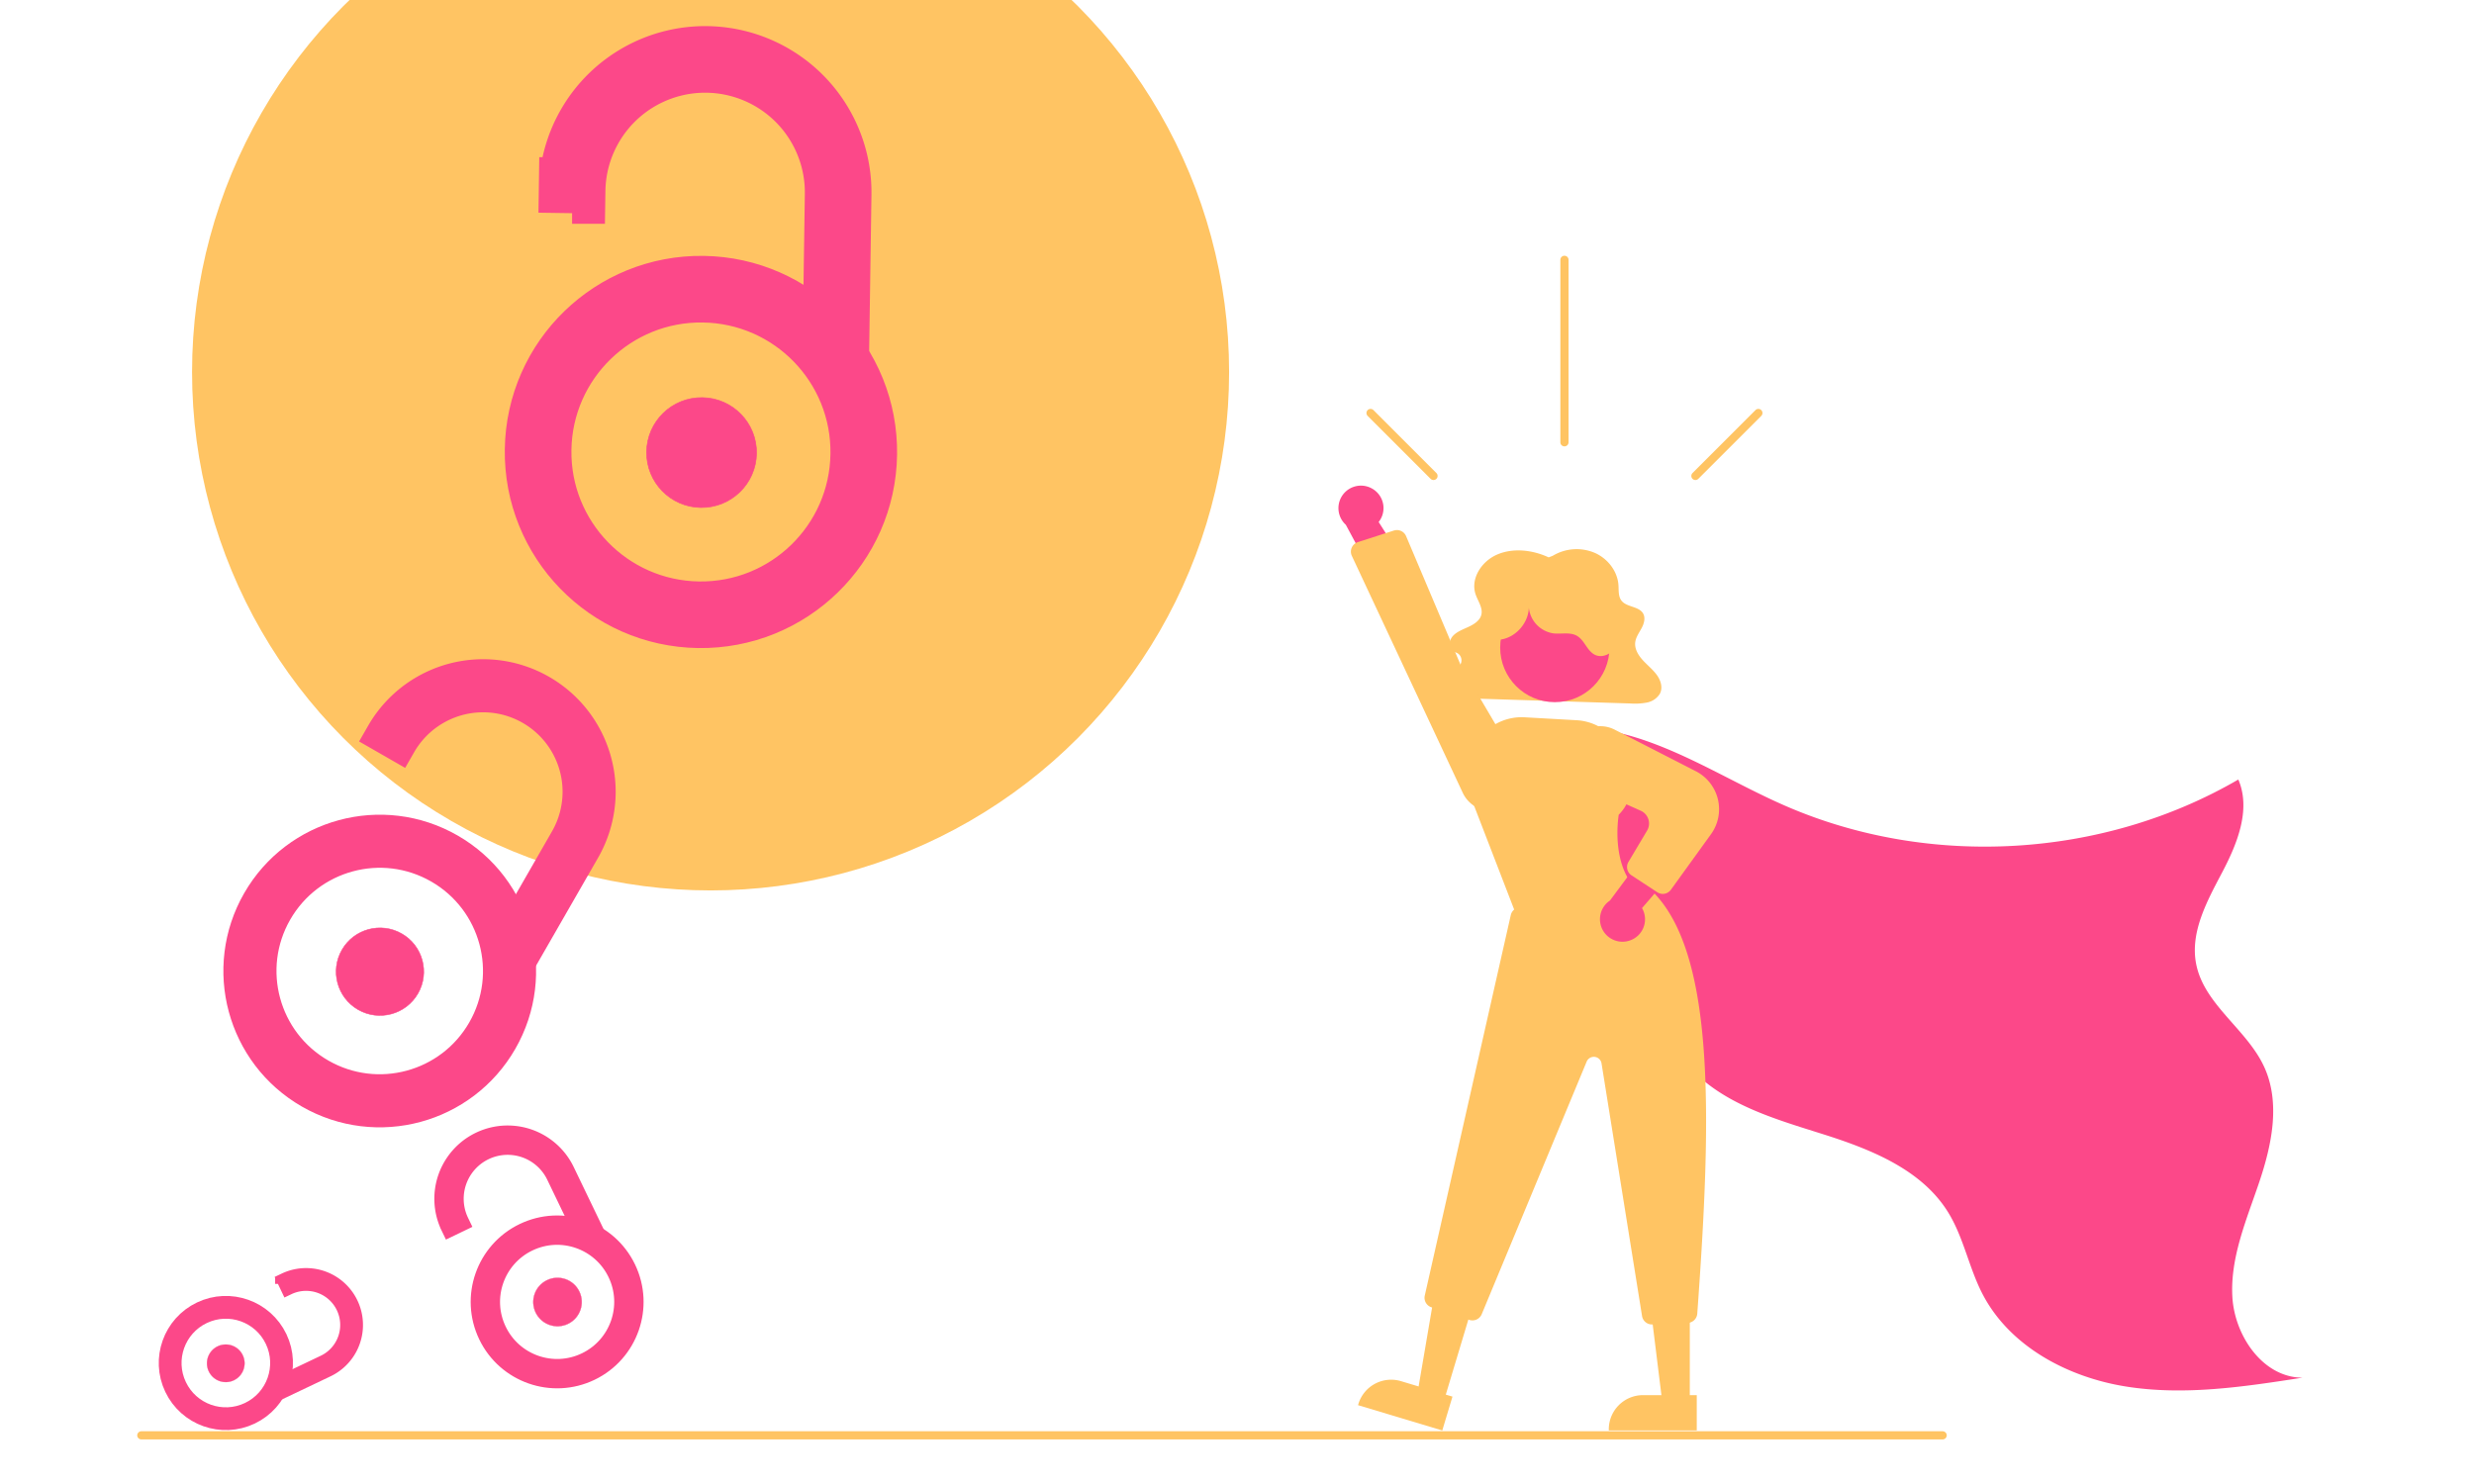 <?xml version="1.0" encoding="UTF-8" standalone="no"?>
<!-- Created with Inkscape (http://www.inkscape.org/) -->

<svg
   width="1000"
   height="600"
   viewBox="0 0 264.583 158.75"
   version="1.1"
   id="svg5"
   xml:space="preserve"
   inkscape:version="1.2.2 (732a01da63, 2022-12-09)"
   sodipodi:docname="news_osoh_launch.svg"
   xmlns:inkscape="http://www.inkscape.org/namespaces/inkscape"
   xmlns:sodipodi="http://sodipodi.sourceforge.net/DTD/sodipodi-0.dtd"
   xmlns="http://www.w3.org/2000/svg"
   xmlns:svg="http://www.w3.org/2000/svg"><sodipodi:namedview
     id="namedview7"
     pagecolor="#ffffff"
     bordercolor="#000000"
     borderopacity="0.25"
     inkscape:showpageshadow="2"
     inkscape:pageopacity="0.0"
     inkscape:pagecheckerboard="0"
     inkscape:deskcolor="#d1d1d1"
     inkscape:document-units="mm"
     showgrid="false"
     inkscape:zoom="1.4039843"
     inkscape:cx="241.45569"
     inkscape:cy="339.03513"
     inkscape:window-width="2880"
     inkscape:window-height="1526"
     inkscape:window-x="2869"
     inkscape:window-y="-11"
     inkscape:window-maximized="1"
     inkscape:current-layer="g540" /><defs
     id="defs2" /><g
     inkscape:label="Layer 1"
     inkscape:groupmode="layer"
     id="layer1"><g
       id="g540"
       transform="matrix(0.238,0,0,0.238,15.213,3.099)"
       style="fill:#00052b;fill-opacity:1;stroke:none;stroke-width:3.777;stroke-dasharray:none;stroke-opacity:1"><circle
         cx="255.381"
         cy="154.201"
         r="233"
         fill="#f2f2f2"
         id="circle459"
         style="fill:#ffc463;fill-opacity:1;stroke:none;stroke-width:3.777;stroke-dasharray:none;stroke-opacity:1" /><path
         d="m 608.546,321.238 c 20.217,-11.112 45.379,-8.882 67.161,-1.285 21.783,7.597 41.522,20.043 62.675,29.249 64.64,28.131 142.548,23.595 203.487,-11.848 5.763,13.406 -0.419,28.74 -7.211,41.656 -6.792,12.915 -14.532,26.914 -11.736,41.236 3.578,18.327 22.793,29.315 30.579,46.288 7.391,16.112 3.424,35.032 -2.246,51.827 -5.67,16.795 -13.028,33.715 -12.065,51.415 0.964,17.7 13.823,36.416 31.549,36.43 -26.269,4.082 -53.056,8.166 -79.309,3.983 -26.253,-4.183 -52.369,-18.068 -64.558,-41.693 -6.093,-11.809 -8.441,-25.386 -15.439,-36.682 -11.918,-19.241 -34.791,-28.289 -56.372,-35.108 -21.581,-6.819 -44.676,-13.388 -59.871,-30.162 -14.478,-15.982 -19.064,-38.246 -26.734,-58.401 a 186.537,186.537 0 0 0 -64.588,-84.23"
         fill="#6c63ff"
         id="path473"
         style="fill:#fc4889;fill-opacity:1;stroke:none;stroke-width:3.777;stroke-dasharray:none;stroke-opacity:1" /><path
         d="m 631.971,237.501 c -7.097,-3.302 -15.81,-4.384 -23.032,-1.316 -7.221,3.068 -12.145,10.932 -9.809,17.891 1.059,3.155 3.47,6.258 2.531,9.445 -0.723,2.453 -3.245,4.072 -5.723,5.224 -2.477,1.151 -5.187,2.12 -6.978,4.062 -1.791,1.942 -2.165,5.285 0.073,6.791 0.737,0.496 1.659,0.732 2.374,1.254 a 3.772,3.772 0 0 1 1.164,4.222 8.893,8.893 0 0 1 -2.851,3.751 c -2.541,2.191 -5.898,4.698 -5.109,7.809 a 5.478,5.478 0 0 0 3.697,3.458 18.367,18.367 0 0 0 5.427,0.716 l 74.966,2.362 a 28.422,28.422 0 0 0 7.402,-0.413 8.762,8.762 0 0 0 5.813,-3.905 c 1.436,-2.657 0.493,-5.931 -1.28,-8.412 -1.773,-2.481 -4.282,-4.439 -6.355,-6.717 -2.073,-2.278 -3.769,-5.123 -3.404,-8.067 0.293,-2.357 1.847,-4.395 2.963,-6.537 1.116,-2.142 1.764,-4.818 0.319,-6.789 -2.037,-2.777 -6.927,-2.526 -9.243,-5.113 -1.748,-1.953 -1.41,-4.763 -1.584,-7.281 -0.418,-6.057 -4.611,-11.776 -10.58,-14.433 a 20.831,20.831 0 0 0 -18.953,1.291 z"
         fill="#2f2e41"
         id="path475"
         style="fill:#ffc463;fill-opacity:1;stroke:none;stroke-width:3.777;stroke-dasharray:none;stroke-opacity:1" /><polygon
         points="555.992,576.811 542.385,622.099 530.644,618.571 538.663,571.604 "
         fill="#a0616a"
         id="polygon477"
         transform="translate(42.213,-4.443)"
         style="fill:#ffc463;fill-opacity:1;stroke:none;stroke-width:3.777;stroke-dasharray:none;stroke-opacity:1" /><path
         d="m 584.173,629.936 -37.859,-11.375 0.144,-0.479 a 15.386,15.386 0 0 1 19.163,-10.309 l 9.3e-4,2.8e-4 23.123,6.947 z"
         fill="#2f2e41"
         id="path479"
         style="fill:#ffc463;fill-opacity:1;stroke:none;stroke-width:3.777;stroke-dasharray:none;stroke-opacity:1" /><polygon
         points="653.184,575.208 653.182,622.496 640.922,622.495 635.09,575.207 "
         fill="#a0616a"
         id="polygon481"
         transform="translate(42.213,-4.443)"
         style="fill:#ffc463;fill-opacity:1;stroke:none;stroke-width:3.777;stroke-dasharray:none;stroke-opacity:1" /><path
         d="m 698.521,629.936 -39.531,-10e-4 v -0.5 a 15.386,15.386 0 0 1 15.386,-15.386 h 10e-4 l 24.144,10e-4 z"
         fill="#2f2e41"
         id="path483"
         style="fill:#ffc463;fill-opacity:1;stroke:none;stroke-width:3.777;stroke-dasharray:none;stroke-opacity:1" /><path
         d="m 678.376,582.286 a 4.5,4.5 0 0 1 -4.441,-3.788 L 655.732,464.944 a 3.5,3.5 0 0 0 -6.688,-0.789 l -47.161,113.536 a 4.516,4.516 0 0 1 -5.579,2.544 l -17.034,-5.679 a 4.485,4.485 0 0 1 -2.966,-5.261 L 614.952,398.274 a 4.525,4.525 0 0 1 3.372,-3.392 l 51.833,-12.032 a 4.562,4.562 0 0 1 3.708,0.77 c 34.13,24.799 31.247,105.821 24.886,193.798 a 4.502,4.502 0 0 1 -4.294,4.174 l -15.882,0.691 c -0.066,0.002 -0.132,0.004 -0.197,0.004 z"
         fill="#2f2e41"
         id="path485"
         style="fill:#ffc463;fill-opacity:1;stroke:none;stroke-width:3.777;stroke-dasharray:none;stroke-opacity:1" /><circle
         cx="634.745"
         cy="278.027"
         r="24.561"
         fill="#a0616a"
         id="circle487"
         style="fill:#fc4889;fill-opacity:1;stroke:none;stroke-width:3.777;stroke-dasharray:none;stroke-opacity:1" /><path
         d="m 635.805,405.324 a 39.899,39.899 0 0 1 -17.024,-3.935 l -0.183,-0.085 -0.072,-0.188 -22.03,-57.076 -0.419,-9.917 A 23.773,23.773 0 0 1 621.168,309.383 l 23.388,1.317 a 23.787,23.787 0 0 1 22.437,23.61 c 0.607,1.167 4.921,10.292 -3.533,18.865 -0.316,1.952 -3.273,22.247 7.887,33.407 l 0.314,0.313 -0.274,0.349 c -0.178,0.227 -14.51,18.076 -35.581,18.079 z"
         fill="#3f3d56"
         id="path489"
         style="fill:#ffc463;fill-opacity:1;stroke:none;stroke-width:3.777;stroke-dasharray:none;stroke-opacity:1" /><path
         d="m 668.647,409.63 a 10.056,10.056 0 0 0 5.277,-14.488 l 23.359,-27.043 -18.414,-2.397 -19.359,26.048 a 10.11,10.11 0 0 0 9.137,17.88 z"
         fill="#a0616a"
         id="path491"
         style="fill:#fc4889;fill-opacity:1;stroke:none;stroke-width:3.777;stroke-dasharray:none;stroke-opacity:1" /><path
         d="m 683.251,388.757 a 4.489,4.489 0 0 1 -2.469,-0.74 l -11.553,-7.577 a 4.491,4.491 0 0 1 -1.399,-6.064 l 8.364,-14.052 a 6.272,6.272 0 0 0 -2.824,-8.932 L 649.343,340.619 a 14.324,14.324 0 0 1 -8.112,-15.915 v 0 a 14.241,14.241 0 0 1 20.432,-9.754 l 36.452,18.679 a 19.177,19.177 0 0 1 6.805,28.289 l -18.02,24.97 a 4.489,4.489 0 0 1 -3.648,1.869 z"
         fill="#3f3d56"
         id="path493"
         style="fill:#ffc463;fill-opacity:1;stroke:none;stroke-width:3.777;stroke-dasharray:none;stroke-opacity:1" /><path
         d="m 609.618,274.535 c 7.756,-0.623 14.196,-8.371 13.39,-16.111 a 13.009,13.009 0 0 0 11.141,13.246 c 3.558,0.392 7.458,-0.684 10.555,1.11 3.43,1.988 4.528,6.816 8.101,8.533 3.453,1.659 7.838,-0.604 9.543,-4.033 1.706,-3.43 1.287,-7.55 0.157,-11.21 a 31.652,31.652 0 0 0 -52.69,-12.975 c -3.261,3.28 -5.851,7.461 -6.271,12.068 -0.42,4.607 1.717,9.605 5.854,11.675 z"
         fill="#2f2e41"
         id="path495"
         style="fill:#ffc463;fill-opacity:1;stroke:none;stroke-width:3.777;stroke-dasharray:none;stroke-opacity:1" /><path
         d="m 552.477,206.501 a 10.056,10.056 0 0 1 3.105,15.104 l 19.159,30.165 -18.567,-0.318 -15.347,-28.596 a 10.11,10.11 0 0 1 11.651,-16.354 z"
         fill="#a0616a"
         id="path497"
         style="fill:#fc4889;fill-opacity:1;stroke:none;stroke-width:3.777;stroke-dasharray:none;stroke-opacity:1" /><path
         d="m 567.92,227.981 24.674,58.302 25.869,43.864 a 14.189,14.189 0 0 1 -8.12,20.79 v 0 a 14.265,14.265 0 0 1 -16.951,-7.569 L 543.534,236.835 a 4.5,4.5 0 0 1 2.699,-6.192 l 16.166,-5.193 a 4.6,4.6 0 0 1 0.942,-0.197 4.474,4.474 0 0 1 4.578,2.727 z"
         fill="#3f3d56"
         id="path499"
         style="fill:#ffc463;fill-opacity:1;stroke:none;stroke-width:3.777;stroke-dasharray:none;stroke-opacity:1" /><path
         d="M 808.939,633.128 H -0.347 a 1.07,1 0 0 1 0,-2 H 808.939 a 1.07,1 0 0 1 0,2 z"
         fill="#cccccc"
         id="path501"
         style="fill:#ffc463;fill-opacity:1;stroke:#ffc463;stroke-width:1.679;stroke-dasharray:none;stroke-opacity:1" /><path
         d="m 640.071,103.769 v 82 a 1,1 0 1 1 -2,0 v -82 a 1,1 0 0 1 2,0 z"
         fill="#cccccc"
         id="path503"
         style="fill:#ffc463;fill-opacity:1;stroke:#ffc463;stroke-width:1.679;stroke-dasharray:none;stroke-opacity:1" /><path
         d="m 726.897,173.334 -28.284,28.284 a 1,1 0 0 1 -1.414,-1.414 l 28.284,-28.284 a 1,1 0 1 1 1.414,1.414 z"
         fill="#cccccc"
         id="path505"
         style="fill:#ffc463;fill-opacity:1;stroke:#ffc463;stroke-width:1.679;stroke-dasharray:none;stroke-opacity:1" /><path
         d="M 551.246,173.334 579.53,201.618 a 1,1 0 0 0 1.414,-1.414 l -28.284,-28.284 a 1,1 0 1 0 -1.414,1.414 z"
         fill="#cccccc"
         id="path507"
         style="fill:#ffc463;fill-opacity:1;stroke:#ffc463;stroke-width:1.679;stroke-dasharray:none;stroke-opacity:1" /></g><g
       id="g8529"
       transform="matrix(0.047,0.027,-0.027,0.047,43.951,63.24)"
       style="stroke:#fc4889;stroke-opacity:1"><g
         stroke="#f68212"
         stroke-width="104.764"
         fill="none"
         id="g8515"
         style="stroke:#fc4889;stroke-opacity:1"><path
           d="m 111.387,308.135 v -35.727 a 209.21,209.214 0 0 1 418.42,0 v 258.426"
           id="path8511"
           style="stroke:#fc4889;stroke-opacity:1" /><circle
           cx="320.004"
           cy="680.729"
           r="256.083"
           id="circle8513"
           style="stroke:#fc4889;stroke-opacity:1" /></g><circle
         fill="#f68212"
         cx="321.01"
         cy="681.659"
         r="86.429"
         id="circle8517"
         style="fill:#fc4889;fill-opacity:1;stroke:#fc4889;stroke-opacity:1" /></g><g
       id="g8529-6"
       transform="matrix(0.068,0.001,-0.001,0.068,53.882,1.74)"
       style="stroke:#3db5a0;stroke-opacity:1"><g
         stroke="#f68212"
         stroke-width="104.764"
         fill="none"
         id="g8515-1"
         style="stroke:#fc4889;stroke-opacity:1;fill:none;fill-opacity:1"><path
           d="m 111.387,308.135 v -35.727 a 209.21,209.214 0 0 1 418.42,0 v 258.426"
           id="path8511-9"
           style="stroke:#fc4889;stroke-opacity:1;fill:none;fill-opacity:1" /><circle
           cx="320.004"
           cy="680.729"
           r="256.083"
           id="circle8513-9"
           style="stroke:#fc4889;stroke-opacity:1;fill:none;fill-opacity:1" /></g><circle
         fill="#f68212"
         cx="321.01"
         cy="681.659"
         r="86.429"
         id="circle8517-1"
         style="fill:#fc4889;fill-opacity:1;stroke:#fc4889;stroke-opacity:1" /></g><g
       id="g8529-8"
       transform="matrix(0.027,-0.013,0.013,0.027,42.093,125.051)"
       style="stroke:#fc4889;stroke-opacity:1"><g
         stroke="#f68212"
         stroke-width="104.764"
         fill="none"
         id="g8515-6"
         style="stroke:#fc4889;stroke-opacity:1"><path
           d="m 111.387,308.135 v -35.727 a 209.21,209.214 0 0 1 418.42,0 v 258.426"
           id="path8511-2"
           style="stroke:#fc4889;stroke-opacity:1" /><circle
           cx="320.004"
           cy="680.729"
           r="256.083"
           id="circle8513-3"
           style="stroke:#fc4889;stroke-opacity:1" /></g><circle
         fill="#f68212"
         cx="321.01"
         cy="681.659"
         r="86.429"
         id="circle8517-7"
         style="fill:#fc4889;fill-opacity:1;stroke:#fc4889;stroke-opacity:1" /></g><g
       id="g8529-8-1"
       transform="matrix(0.01,0.021,-0.021,0.01,35.786,131.732)"
       style="stroke:#fc4889;stroke-opacity:1"><g
         stroke="#f68212"
         stroke-width="104.764"
         fill="none"
         id="g8515-6-0"
         transform="translate(11.367,30.959)"
         style="stroke:#fc4889;stroke-opacity:1"><path
           d="m 111.387,308.135 v -35.727 a 209.21,209.214 0 0 1 418.42,0 v 258.426"
           id="path8511-2-2"
           style="stroke:#fc4889;stroke-opacity:1" /><circle
           cx="320.004"
           cy="680.729"
           r="256.083"
           id="circle8513-3-4"
           style="stroke:#fc4889;stroke-opacity:1" /></g><circle
         fill="#f68212"
         cx="332.377"
         cy="712.618"
         r="86.429"
         id="circle8517-7-5"
         style="fill:#fc4889;fill-opacity:1;stroke:#fc4889;stroke-opacity:1" /></g></g></svg>
